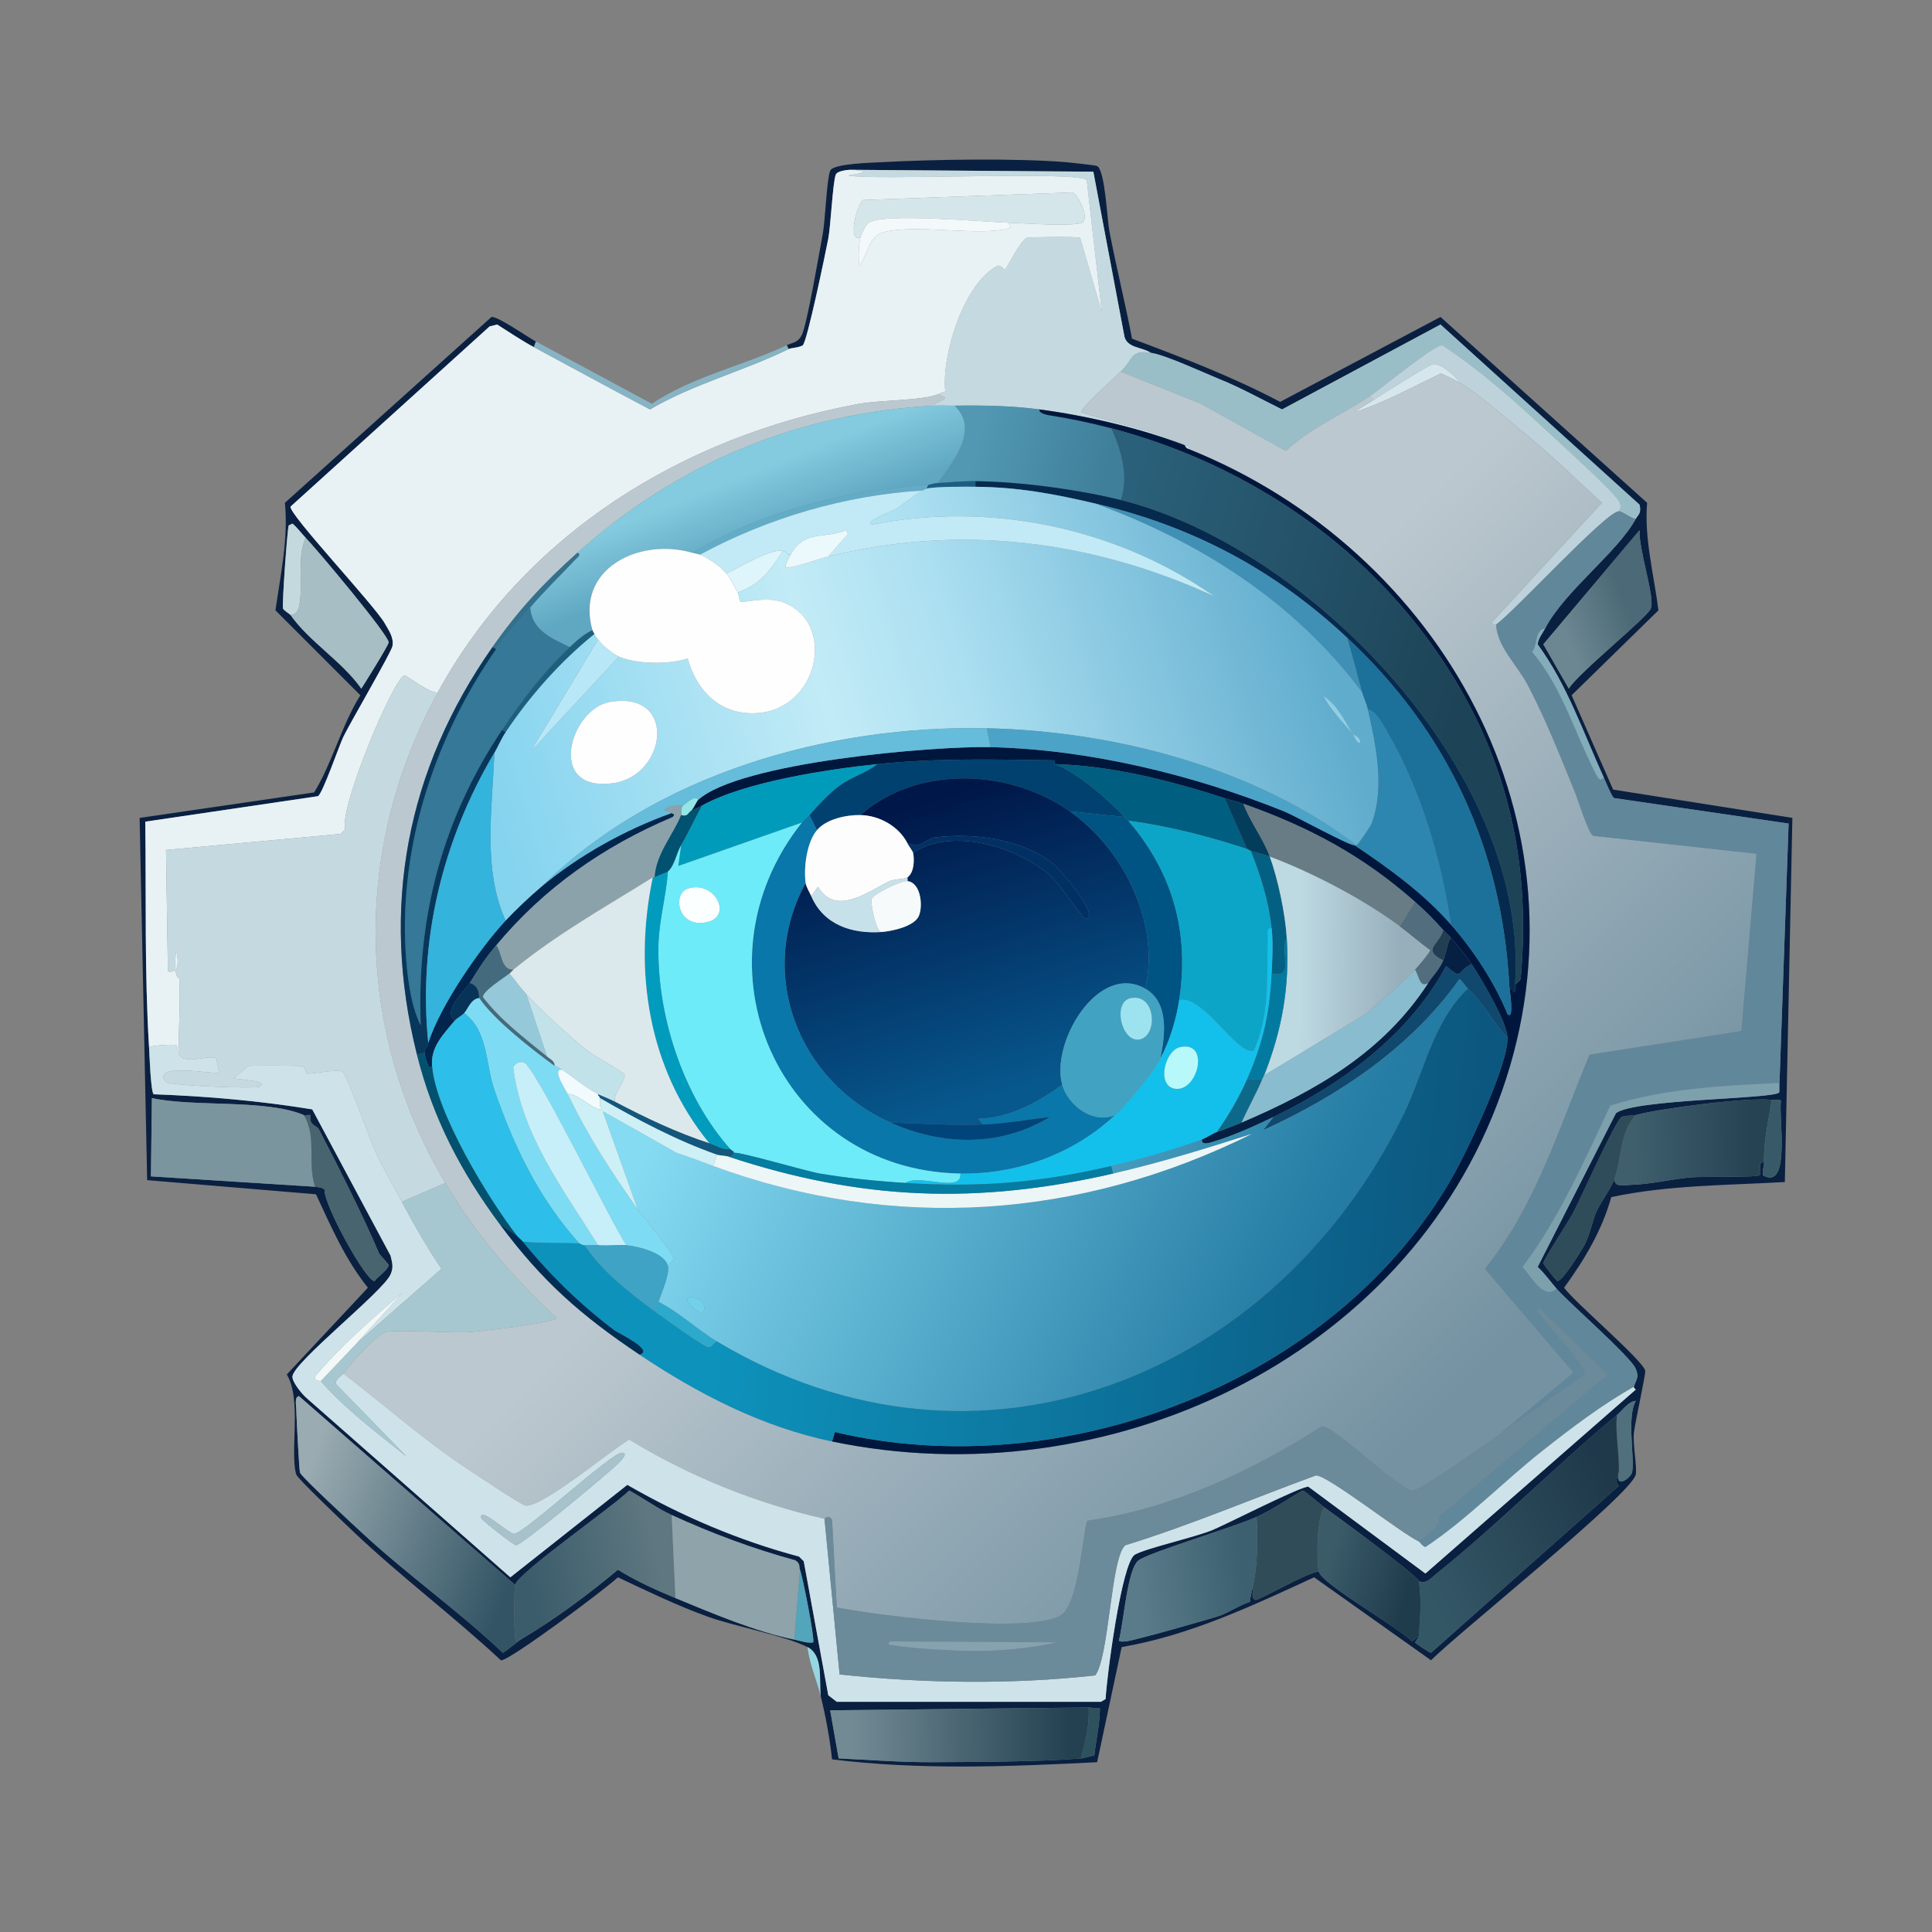 <svg xmlns="http://www.w3.org/2000/svg" width="1024" height="1024"><rect width="100%" height="100%" fill="#808080" stroke="none"/><defs><linearGradient id="a" x1="448.908" x2="784.179" y1="419.61" y2="758.907" gradientUnits="userSpaceOnUse"><stop offset="21.803%" style="stop-color:#bcc8cf"/><stop offset="95.388%" style="stop-color:#7492a2"/></linearGradient></defs><defs><linearGradient id="b" x1="386.679" x2="400.435" y1="254.478" y2="288.826" gradientUnits="userSpaceOnUse"><stop offset="0%" style="stop-color:#84cbdf"/><stop offset="100%" style="stop-color:#60a7c2"/></linearGradient></defs><defs><linearGradient id="c" x1="518.397" x2="586.216" y1="233.188" y2="250.525" gradientUnits="userSpaceOnUse"><stop offset="0%" style="stop-color:#5298b3"/><stop offset="100%" style="stop-color:#3f7f9a"/></linearGradient></defs><defs><linearGradient id="d" x1="575.89" x2="766.841" y1="338.881" y2="394.904" gradientUnits="userSpaceOnUse"><stop offset="0%" style="stop-color:#2a6079"/><stop offset="100%" style="stop-color:#1d4357"/></linearGradient></defs><defs><linearGradient id="e" x1="693.276" x2="263.808" y1="314.775" y2="442.295" gradientUnits="userSpaceOnUse"><stop offset="0%" style="stop-color:#60accd"/><stop offset="41.964%" style="stop-color:#abdff1"/><stop offset="58.259%" style="stop-color:#c2ebf6"/><stop offset="100%" style="stop-color:#84d3ef"/></linearGradient></defs><defs><linearGradient id="f" x1="860.724" x2="827.437" y1="317.347" y2="331.058" gradientUnits="userSpaceOnUse"><stop offset="0%" style="stop-color:#4b6976"/><stop offset="100%" style="stop-color:#6c8792"/></linearGradient></defs><defs><linearGradient id="g" x1="487.938" x2="536.544" y1="425.9" y2="578.338" gradientUnits="userSpaceOnUse"><stop offset="0%" style="stop-color:#001749"/><stop offset="100%" style="stop-color:#07588d"/></linearGradient></defs><defs><linearGradient id="h" x1="688.774" x2="741.772" y1="512.787" y2="513.226" gradientUnits="userSpaceOnUse"><stop offset="0%" style="stop-color:#bdd9e2"/><stop offset="100%" style="stop-color:#97afbb"/></linearGradient></defs><defs><linearGradient id="i" x1="373.642" x2="679.119" y1="547.308" y2="696.586" gradientUnits="userSpaceOnUse"><stop offset="0%" style="stop-color:#85dbf2"/><stop offset="100%" style="stop-color:#247ba3"/></linearGradient></defs><defs><linearGradient id="j" x1="387.752" x2="774.859" y1="630.573" y2="668.904" gradientUnits="userSpaceOnUse"><stop offset="0%" style="stop-color:#0d92bb"/><stop offset="100%" style="stop-color:#0c577f"/></linearGradient></defs><defs><linearGradient id="k" x1="926.852" x2="866.861" y1="605.49" y2="606.551" gradientUnits="userSpaceOnUse"><stop offset="0%" style="stop-color:#264353"/><stop offset="100%" style="stop-color:#3f5f6d"/></linearGradient></defs><defs><linearGradient id="l" x1="160.45" x2="273.991" y1="786.268" y2="830.905" gradientUnits="userSpaceOnUse"><stop offset="0%" style="stop-color:#9aabb1"/><stop offset="100%" style="stop-color:#325464"/></linearGradient></defs><defs><linearGradient id="m" x1="854.578" x2="753.211" y1="788.83" y2="838.767" gradientUnits="userSpaceOnUse"><stop offset="0%" style="stop-color:#1f394a"/><stop offset="100%" style="stop-color:#345766"/></linearGradient></defs><defs><linearGradient id="n" x1="347.682" x2="280.237" y1="823.659" y2="838.222" gradientUnits="userSpaceOnUse"><stop offset="0%" style="stop-color:#5e7780"/><stop offset="100%" style="stop-color:#3b5c6b"/></linearGradient></defs><defs><linearGradient id="o" x1="704.011" x2="747.098" y1="828.225" y2="841.206" gradientUnits="userSpaceOnUse"><stop offset="0%" style="stop-color:#3b5b69"/><stop offset="100%" style="stop-color:#1f3c4c"/></linearGradient></defs><defs><linearGradient id="p" x1="658.455" x2="603.821" y1="834.259" y2="840.593" gradientUnits="userSpaceOnUse"><stop offset="0%" style="stop-color:#3c6070"/><stop offset="100%" style="stop-color:#5a7b89"/></linearGradient></defs><defs><linearGradient id="q" x1="566.902" x2="451.903" y1="919.755" y2="920.242" gradientUnits="userSpaceOnUse"><stop offset="0%" style="stop-color:#234151"/><stop offset="100%" style="stop-color:#728a94"/></linearGradient></defs><path fill="#0a2041" d="M435 899c-.937-8.724 1.499-21.629-7-26-11.549-5.939-38.29-10.931-52.5-16-16.355-5.834-32.3-13.618-48-21-6.359 6.102-58 44.684-62 44-25.191-23.462-53.026-44.338-78-68-3.953-3.745-29.864-28.317-30.5-30.5-3.497-12.007 3.083-39.611-5-53l43-46c-12.014-14.913-19.71-32.711-27.5-49.5L78 625.5l-4-192 92.5-13.5c9.681-15.7 14.397-35.313 24.5-51.5l-45-45c2.655-18.724 6.906-38.144 5-57L260.5 168c3.205-.513 19.381 10.791 23.5 13l-1 3c-6.657-3.563-13.101-7.965-19.5-12l-4 1L154 268.5c-1.194 3.82 44.646 52.43 50 62 2.17 3.879 4.818 7.336 4 12-.554 3.157-22.424 40.622-26 48-2.239 4.62-11.005 30.217-13.5 31.5L77 435.5c.531 39.753-.448 79.834 2 119.5.231 3.748.903 24.291 2.5 25 28.165 1.009 56.23 3.465 84 8l41.5 77.5c.854 3.801 1.737 6.105 0 10-4.125 9.247-51.127 46.167-52 54-.321 2.883 5.167 9.554 7.5 11.5l108 95 62-49c28.54 16.448 59.068 29.487 91 38l2.5 2.5 13 71 4.5 3.5h140l2.5-1.5c.494-10.969 8.414-72.301 15.5-76.5 5.531-3.278 31.973-9.267 41-13 7.754-3.207 47.559-23.621 51-23l62 46L867 736.5c-.357-.445-1.212-.818-1-1.5 1.274-4.095 2.929-4.85 1-9.5-2.665-6.426-34.982-34.528-42-42.5-3.352-3.807-6.235-8.043-10-11.5l41.5-81.5c9.907-7.555 83.97-7.441 86.5-11l5-142.5-92.5-13.5c-1.187-.585-4.593-9.017-5.5-11-10.892-23.823-19.24-48.884-35-70.5.411-3.333 2.537-5.72 4-8.5 10.513-19.976 38.195-40.056 48-58 1.172-2.145 3.118-2.9 2-7.5L763.5 172l-84 45c-10.831-5.339-21.814-11.481-33-16-8.591-3.471-28.709-12.871-36.5-14-4.709-3.12-12.301-2.424-14-8.5L579.5 91 452 90c-2.109-.146-8.111.436-9 2.5-1.611 3.739-2.701 27.253-4 34-1.393 7.238-11.156 54.437-13.5 56.5-1.841 1.267-6.163 1.346-7.5 2l-1-2c3.517-1.655 6.006-1.346 8-5.5 2.88-5.999 9.183-43.516 11-53 1.395-7.28 2.181-29.482 4-34 1.538-3.82 21.849-4.24 26.5-4.5 26.998-1.507 72.559-2.249 99 0 2.091.178 15.294 1.61 16 2 4.237 2.337 5.288 28.147 6.5 34.5 3.629 19.025 8.385 37.956 12 57 26.655 10 53.311 20.193 78.5 33.5l85-45L873 266.5c-1.594 18.856 3.662 38.184 6 57l-46 45 22 50 95 15-4 193c-30.709 1.771-61.817 1.559-92 8-4.865 17.59-14.349 33.435-25 48 5.187 7.392 41.934 38.638 43 44 .359 1.808-5.456 27.644-6 33-.631 6.209 1.754 17.979 1 22-1.927 10.273-95.451 85.049-108.5 98.5l-62-44c-32.875 15.174-65.894 30.778-102 37l-13 61c-46.633 2.384-94.442 4.237-140.5-1.5-1.215-11.261-3.312-22.535-6-33.5M154 326c10.029 14.213 27.36 24.545 37.5 39 2.003-3.118 14.392-22.914 14.5-24.5.253-3.714-38.435-49.787-44-55.5-2.35-2.412-4.348-5.329-7-7.5l-2 1c-.706 2.089-3.589 41.875-3 44 .282 1.017 3.584 2.91 4 3.5m715-45-51 60.5 13.5 23.5c4.774-8.109 41.648-37.672 43.5-42.5 2.271-5.921-6.596-31.484-6-41.5l.5-3zM167 629c1.706.355 3.515.153 5 1.5-.546 7.881 22.126 48.918 26.5 48.5 1.631-2.297 7.163-5.82 7.5-8.5.049-.387-4.848-5.64-5-6-8.408-19.874-21.759-46.309-32-66-1.067-2.051-5.254-1.755-4.5-7.5-1.021-.204-2.781.305-3.5 0-20.145-8.557-58.357-4.088-80.5-9l-.5 41.5zm700-38c-1.865.526-5.308.012-7.5 1-3.189 1.816-21.828 43.365-25.5 50.5-1.956 3.802-16.053 25.432-16 27 .021.605 6.895 9.502 7.5 9.5 2.791-.011 12.786-16.325 14.5-19.5 2.568-4.759 4.354-13.365 6-17 2.807-6.2 8.01-12.471 10-18.5-1.433 5.728 4.984 4.09 8.5 4 10.375-.267 21.608-3.111 32-4 5.067-.434 34.515.019 36-1 1.682-1.154-1.468-7.233 2.5-7 .07 2.509-1.248 4.569-.5 7 15.047 8.315 7.913-32.608 9.5-39.5-.73-1.032-3.697-.31-5-.5-11.371-1.659-59.889 4.586-72 8M276 869c18.21-10.808 35.267-23.462 51.5-37 9.646 5.948 20.058 10.68 30.5 15 19.538 8.083 42.27 17.749 63 22 3.18.652 6.68 2.066 10 1.5.966-1.701-5.638-35.25-7-38.5-.681-1.624.476-3.085-2.5-5-22.438-6.122-44.374-14.325-65.5-24-7.746-3.547-14.995-8.935-22.5-13-7.711 7.912-58.755 43.445-60.5 50L158.5 740c-2.463.15-1.54 4.872-1.5 6.5.102 4.168 1.524 32.365 2 34 .653 2.241 29.256 28.579 33.5 32.5 23.864 22.045 50.55 40.762 74 63 .754.009 8.267-6.268 9.5-7m581-119c-32.324 26.824-63.208 58.118-95.5 84-2.973 2.383-5.831 5.921-9.5 4-1.57-3.634-43.462-34.38-50-39-1.737-1.227-10.641-8.979-11.5-9-8.033 4.553-16.101 10.21-24.5 14-12.294 5.548-56.508 18.649-62.5 23-6.125 4.448-7.928 33.838-10.5 42.5.701.908 2.457.458 3.5.5 2.699.11 48.063-12.738 51-14 5.053-2.172 9.742-5.247 15-7 .326-2.796.851-5.265 1.5-8 .514 1.8-1.408 6.367 1.5 7 1.793.39 28.239-15.153 33.5-15 1.546 6.623 42.178 29.488 49.5 37l3.5-3c-.077 1.05-2.052 3.305-2 3.5.13.489 7.775 5.587 8.5 5.5l99.5-88.5c-2.697-2.008-.056-6.27 0-7.5-2.327 9.805 6.26 3.391 7 .5 1.709-6.672-3.025-29.053 2-38-3.818.168-7.315 5.272-10 7.5M573 932c2.04-.17 4.691-1.302 7-1.5 1.054-9.321 2.778-15.522 3-25l-6-.5-137 1.5 4.5 25.5c16.666.769 33.318 2.1 50 2 20.664-.124 56.57-.17 78.5-2"/><path fill="#c4dae0" d="M610 187c-11.09-1.607-9.116 3.432-16 10-2.518 2.403-21.746 19.634-21 21.5 18.436 6.093 37.478 8.9 55 17.5-23.33-8.99-52.215-15.697-77-19-14.937-1.99-30.003-2.213-45-2-3.591.051-7.368-.198-11 0 .552-2.686 11.15-3.312 2-6 1.227-.503 2.349-1.256 4-1.5-2.058-19.31 9.861-57.355 27.5-66.5 1.9-.985 3.78 2.04 4 2 1.023-.187 8.203-15.901 12-17 1.421-.412 26.768-.665 28 0l11.5 39.5-8-70c-3.743-5.11-113.339.367-126.5-2.5 5.603-.954 13.618-2.232 2.5-3l127.5 1 16.5 87.5c1.699 6.076 9.291 5.38 14 8.5"/><path fill="#e8f2f5" d="M452 90c11.118.768 3.103 2.046-2.5 3 13.161 2.867 122.757-2.61 126.5 2.5l8 70-11.5-39.5c-1.232-.665-26.579-.412-28 0-3.797 1.099-10.977 16.813-12 17-.22.04-2.1-2.985-4-2-17.639 9.145-29.558 47.19-27.5 66.5-1.651.244-2.773.997-4 1.5-8.135 3.337-30.951 3.074-41.5 5-93.097 17-177.448 68.858-223.5 153-3.828.786-16.516-9.009-17.5-9-5.297.048-34.96 70.322-31.5 81.5l-2.5 2.5-92.5 8.5 1 64c.63 1.218 3.351.209 4-.5.444 4.614 1.984 4.254 2 4.5.898 13.38-.664 27.098 0 40.5-1.202-2.179-.831-4.536-1.5-5-.917-.636-12.293.053-14.5 1-2.448-39.666-1.469-79.747-2-119.5l91.5-13.5c2.495-1.283 11.261-26.88 13.5-31.5 3.576-7.378 25.446-44.843 26-48 .818-4.664-1.83-8.121-4-12-5.354-9.57-51.194-58.18-50-62L259.5 173l4-1c6.399 4.035 12.843 8.437 19.5 12 20.499 10.973 40.901 22.188 61.5 33 23.162-13.538 49.456-20.244 73.5-32 1.337-.654 5.659-.733 7.5-2 2.344-2.063 12.107-49.262 13.5-56.5 1.299-6.747 2.389-30.261 4-34 .889-2.064 6.891-2.646 9-2.5m4 36c-.947 3.419-1.146 11.294-.5 15 4.388-5.646 4.811-16.048 13-18 16.86-4.018 43.258 1.193 61-1 3.207-.396 8.537-.659 4.5-4 6.958.215 34.788 2.227 39.5 0 4.109-1.942-1.827-14.571-5-16l-111 4c-2.915 1.554-8.751 21.841-1.5 20"/><path fill="#d5e6eb" d="M534 118c-12.978-.401-65.473-5.271-73.5 0-1.68 1.103-3.998 6.188-4.5 8-7.251 1.841-1.415-18.446 1.5-20l111-4c3.173 1.429 9.109 14.058 5 16-4.712 2.227-32.542.215-39.5 0"/><path fill="#f3f9fb" d="M534 118c4.037 3.341-1.293 3.604-4.5 4-17.742 2.193-44.14-3.018-61 1-8.189 1.952-8.612 12.354-13 18-.646-3.706-.447-11.581.5-15 .502-1.812 2.82-6.897 4.5-8 8.027-5.271 60.522-.401 73.5 0"/><path fill="#9abec8" d="M867 275c-2.724-.215-7.023-4.077-9-4 1.484-1.986 1.057-3.528 0-5.5-2.677-4.996-32.06-31.532-38.5-37.5-17.346-16.075-35.196-32.057-55-45-4.238-.47-32.388 22.924-38.5 27-14.572 9.717-31.251 16.712-44.5 29l-45-25-42.5-17c6.884-6.568 4.91-11.607 16-10 7.791 1.129 27.909 10.529 36.5 14 11.186 4.519 22.169 10.661 33 16l84-45L869 267.5c1.118 4.6-.828 5.355-2 7.5"/><path fill="#87b4c5" d="m417 183 1 2c-24.044 11.756-50.338 18.462-73.5 32-20.599-10.812-41.001-22.027-61.5-33l1-3c20.492 10.986 41.045 21.923 61.5 33 21.395-14.379 48.841-20.335 71.5-31"/><path fill="#bdd2da" d="M858 271c-6.891.267-55.312 53.115-65 60-.005-.125-2.504.586-2-1.5l58-63c-13.266-12.272-26.519-25.061-40.5-36.5-8.638-7.068-25.805-21.905-34.5-27-2.628-3.757-10.07-10.455-14.5-10-1.83.188-27.71 16.525-31.5 19l-2-2c6.112-4.076 34.262-27.47 38.5-27 19.804 12.943 37.654 28.925 55 45 6.44 5.968 35.823 32.504 38.5 37.5 1.057 1.972 1.484 3.514 0 5.5"/><path fill="#d5e7ec" d="M774 203c-1.547-.906-9.489-5.014-10.5-5-14.801 7.205-30.528 15.63-45.5 20.5 3.019-2.504 6.668-4.324 10-6.5 3.79-2.475 29.67-18.812 31.5-19 4.43-.455 11.872 6.243 14.5 10"/><path fill="url(#a)" d="m594 197 42.5 17 45 25c13.249-12.288 29.928-19.283 44.5-29l2 2c-3.332 2.176-6.981 3.996-10 6.5 14.972-4.87 30.699-13.295 45.5-20.5 1.011-.014 8.953 4.094 10.5 5 8.695 5.095 25.862 19.932 34.5 27 13.981 11.439 27.234 24.228 40.5 36.5l-58 63c-.504 2.086 1.995 1.375 2 1.5.496 11.814 11.208 21.39 17 32.5 9.65 18.512 17.828 39.38 25 57 1.539 3.781 7.01 21.594 9.5 22.5l86.5 9.5-8 94-80.5 12.5c-16.169 38.874-28.64 80.414-55.5 113.5l47 55-39 32.5c-6.642 4.543-42.408 30.532-46.5 30-7.912-1.028-41.712-34.92-48-34-37.127 23.886-79.884 43.84-124 50-2.246 1.358-4.196 43.688-14 50-16.273 10.478-97.357.328-119-4l-2.5-46.5c-1.996-3.147-3.803-.455-4-.5-36.39-8.314-71.632-22.531-103.5-42-9.546 5.384-45.855 36.029-55 35-2.123-.239-31.664-20.014-36-23-20.965-14.439-40.271-31.587-60.5-47 3.027-4.629 17.91-20.849 22.5-22 5.9-1.48 35.226.723 45 0 4.697-.347 45.138-4.907 45.5-7.5-22.535-20.503-43.419-45.266-59-71.5-47.96-80.748-49.051-177.688-4-260 46.052-84.142 130.403-136 223.5-153 10.549-1.926 33.365-1.663 41.5-5 9.15 2.688-1.448 3.314-2 6-71.844 3.916-135.641 30.284-189 78-17.812 15.928-31.21 30.325-45 50-45.603 65.066-59.481 138.253-40 216 8.489 33.88 23.409 62.236 44 90 22.245 29.994 43.031 48.297 74 69 31.218 20.869 64.865 38.232 102 46 144.502 30.227 304.707-42.802 355-185.5 49.864-141.479-32.017-286.892-166-340.5.491-2.727-1.156-1.586-2-2-17.522-8.6-36.564-11.407-55-17.5-.746-1.866 18.482-19.097 21-21.5" style="fill:url(#a)"/>/&gt;<path fill="url(#b)" d="M506 215c13.216 12.608-.685 29.556-9 41-2.294.116-3.966.927-5 1-43.592 3.072-87.231 13.483-125 36-28.228-8.237-62.183 8.446-53 41-4.559 2.138-8.391 5.609-12 9-9.638-4.755-20.005-8.693-21-21 7.713-9.073 15.933-16.859 24-25.5.792-.848 3.478-2.629 1-3.5 53.359-47.716 117.156-74.084 189-78 3.632-.198 7.409.051 11 0" style="fill:url(#b)"/>/&gt;<path fill="url(#c)" d="M551 217c-.798 1.853 3.671 2.866 4.5 3 11.587 1.868 22.183 4.011 33.5 7 5.302 11.899 9.268 25.139 5 38-22.824-5.655-52.789-9.645-77-10-6.635-.097-13.361.665-20 1 8.315-11.444 22.216-28.392 9-41 14.997-.213 30.063.01 45 2" style="fill:url(#c)"/>/&gt;<path fill="#00173d" d="M628 236c.132.051.241 1.296 2 2 133.983 53.608 215.864 199.021 166 340.5C745.707 721.198 585.502 794.227 441 764l1.5-5c120.937 28.678 265.637-26.405 327.5-135.5 7.902-13.935 29.339-59.019 29-73.5-.19-8.149-13.999-31.447-19-39-3.838-5.796-6.741-8.879-11-14-1.307-1.571-2.758-2.613-4-4-5.244-5.857-9.1-9.774-15-15-27.597-24.442-56.208-39.683-91-52-3.344-1.184-6.664-1.93-10-3-29.04-9.316-59.457-17.139-90-18-.102-.035.362-1.777-.5-2-31.203-.485-62.368-1.219-93.5 2-26.486 2.739-70.428 9.43-93 22-1.688.94-4.354 2.029-6 3 1.595-1.242 3.115-5.192 4-6 21.842-19.933 124.606-28.691 155-28 52.078 1.185 107.361 14.626 155.5 34 6.143 2.472 34.207 18.098 37.5 18 18.277 12.328 36.384 25.323 51 42 11.862 13.534 23.248 30.81 30 47.5 3.825 3.801 1.056-13.417 1-14.5l2.5 3c.891-.292.422-2.9.5-4 .973-1.266 2.873-2.089 3-3.5 5.697-63.508-7.657-122.344-48-178-41.091-56.69-101.714-95.728-169-113.5-11.317-2.989-21.913-5.132-33.5-7-.829-.134-5.298-1.147-4.5-3 24.785 3.303 53.67 10.01 77 19"/><path fill="url(#d)" d="M803 522c8.057-113.659-110.715-232.648-209-257 4.268-12.861.302-26.101-5-38 67.286 17.772 127.909 56.81 169 113.5 40.343 55.656 53.697 114.492 48 178-.127 1.411-2.027 2.234-3 3.5" style="fill:url(#d)"/>/&gt;<path fill="#b6dde5" d="M630 238c-1.759-.704-1.868-1.949-2-2 .844.414 2.491-.727 2 2"/><path fill="#1b5e82" d="M517 255v3c-5.792-.052-21.071-.163-26 1l1-2c1.034-.073 2.706-.884 5-1 6.639-.335 13.365-1.097 20-1"/><path fill="#052a4e" d="M594 265c98.285 24.352 217.057 143.341 209 257-.078 1.1.391 3.708-.5 4l-2.5-3c-3.796-73.123-32.826-135.395-86-185-38.577-35.987-81.576-58.91-133-71-22.029-5.179-41.072-8.795-64-9v-3c24.211.355 54.176 4.345 77 10"/><path fill="#62acc7" d="m492 257-1 2c-.109.026-1.809.927-2 1-41.036 2.438-82.02 14.563-118 34-.957-.391-2.913-.683-4-1 37.769-22.517 81.408-32.928 125-36"/><path fill="url(#e)" d="M517 258c22.928.205 41.971 3.821 64 9 55.567 20.432 105.297 52.159 141 100 .899 3.185 2.143 5.194 3 9 4.285 19.035 9.061 41.403 2 60.5-.474 1.281-7.109 11.199-8 11.5-53.814-41.14-128.541-60.569-196-62-83.901-1.78-175.644 24.147-236 84-5.657 4.72-13.995 12.6-19 18-12.439-27.652-6.944-59.547-6-89 2.083-3.516 3.399-7.098 6-11 12.792-19.188 29.055-37.49 47-52 .463 1.066 1.322 2.056 2 3l-35.5 59 46.5-50c9.639 4.112 26.708 4.246 36.5 1 4.749 17.261 17.212 29.868 36 29 33.744-1.559 43.205-48.686 14-59-8.1-2.86-21.016.536-22 0-.676-.368-.991-4.164-1.5-5 11.886-4.165 17.427-11.811 24-22 2.798.757 1.563 2.084 4 2-.444.787-3.62 6.549-2.5 7 7.84-.965 14.982-4.12 22.5-6 69.609-17.41 139.509-8.787 204.5 21-51.886-36.345-118.665-50.272-181-38-5.74-1.08 11.091-7.459 12-8 3.417-2.033 11.913-9.008 14.5-10 .191-.073 1.891-.974 2-1 4.929-1.163 20.208-1.052 26-1m200 131c1.106 1.777 1.515 3.687 3.5 5 1.798-2.466-3.197-4.649-3.5-5-4.387-7.051-8.21-15.491-15.5-20 3.654 7.072 10.268 13.937 15.5 20m-393.5-17c-21.478 3.468-34.466 48.597 2 43 27.721-4.255 33.721-48.767-2-43" style="fill:url(#e)"/>/&gt;<path fill="#c1eaf6" d="M489 260c-2.587.992-11.083 7.967-14.5 10-.909.541-17.74 6.92-12 8 62.335-12.272 129.114 1.655 181 38-64.991-29.787-134.891-38.41-204.5-21l10.5-12-1-2c-12.596 4.97-21.977-.348-29.5 13-2.437.084-1.202-1.243-4-2-6.068-1.641-23.853 9.138-30 12-3.379-3.954-9.126-8.007-14-10 35.98-19.437 76.964-31.562 118-34"/><path fill="#4090b6" d="M714 338c2.909 9.533 5.283 19.377 8 29-35.703-47.841-85.433-79.568-141-100 51.424 12.09 94.423 35.013 133 71"/><path fill="#61879b" d="M867 275c-9.805 17.944-37.487 38.024-48 58-5.853 1.112-3.802 9.059-7 12.5 15.968 18.591 22.797 43.502 34 65 .816 1.566 2.2 4.196 4 1.5.907 1.983 4.313 10.415 5.5 11l92.5 13.5-5 142.5c.211-.296.207-4.532-.5-5-30.04 1.496-60.106 2.872-89 12-13.847 29.323-26.894 59.407-46.5 85.5 4.815 5.466 11.371 17.74 18 11.5 7.018 7.972 39.335 36.074 42 42.5 1.929 4.65.274 5.405-1 9.5-17.104 9.731-33.103 21.835-48.5 34-20.897 16.51-40.27 36.619-62 51-1.408-.262-3.292-2.902-3.5-3 3.823-2.936 12.788-9.23 10.5-13l89.5-75.5-36.5-35.5c-1.674 2.141.319 2.828 1 4 3.087 5.312 24.732 26.69 23.5 31.5-15.085 10.376-29.93 21.192-45 31.5l39-32.5-47-55c26.86-33.086 39.331-74.626 55.5-113.5l80.5-12.5 8-94-86.5-9.5c-2.49-.906-7.961-18.719-9.5-22.5-7.172-17.62-15.35-38.488-25-57-5.792-11.11-16.504-20.686-17-32.5 9.688-6.885 58.109-59.733 65-60 1.977-.077 6.276 3.785 9 4"/><path fill="#c4d9dd" d="M162 285c-4.423 9.639-1.587 23.311-3 33.5-.515 3.715-.792 6.931-5 7.5-.416-.59-3.718-2.483-4-3.5-.589-2.125 2.294-41.911 3-44l2-1c2.652 2.171 4.65 5.088 7 7.5"/><path fill="#3b6477" d="m869 281 .5-3z"/><path fill="url(#f)" d="M869 281c-.596 10.016 8.271 35.579 6 41.5-1.852 4.828-38.726 34.391-43.5 42.5L818 341.5z" style="fill:url(#f)"/>/&gt;<path fill="#ebf8fc" d="M439 295c-7.518 1.88-14.66 5.035-22.5 6-1.12-.451 2.056-6.213 2.5-7 7.523-13.348 16.904-8.03 29.5-13l1 2z"/><path fill="#a6bec4" d="M154 326c4.208-.569 4.485-3.785 5-7.5 1.413-10.189-1.423-23.861 3-33.5 5.565 5.713 44.253 51.786 44 55.5-.108 1.586-12.497 21.382-14.5 24.5-10.14-14.455-27.471-24.787-37.5-39"/><path fill="#fefefe" d="M367 293c1.087.317 3.043.609 4 1 4.874 1.993 10.621 6.046 14 10 2.947 3.449 3.832 6.435 6 10 .509.836.824 4.632 1.5 5 .984.536 13.9-2.86 22 0 29.205 10.314 19.744 57.441-14 59-18.788.868-31.251-11.739-36-29-9.792 3.246-26.861 3.112-36.5-1-3.488-1.488-8.796-5.931-11-9-.678-.944-1.537-1.934-2-3-.324-.745-.78-1.221-1-2-9.183-32.554 24.772-49.237 53-41"/><path fill="#ddf5fb" d="M415 292c-6.573 10.189-12.114 17.835-24 22-2.168-3.565-3.053-6.551-6-10 6.147-2.862 23.932-13.641 30-12"/><path fill="#32718e" d="M281 322c-6.095 7.17-12.622 14.262-18 22l-2-1c13.79-19.675 27.188-34.072 45-50 2.478.871-.208 2.652-1 3.5-8.067 8.641-16.287 16.427-24 25.5"/><path fill="#357897" d="M302 343c-13.932 13.09-25.426 28.16-36 44-31.643 47.405-45.182 99.142-43 156.5-5.342-10.141-7.3-27.259-8-39-3.396-56.951 15.807-114.176 48-160.5 5.378-7.738 11.905-14.83 18-22 .995 12.307 11.362 16.245 21 21"/><path fill="#83adba" d="M819 333c-1.463 2.78-3.589 5.167-4 8.5 15.76 21.616 24.108 46.677 35 70.5-1.8 2.696-3.184.066-4-1.5-11.203-21.498-18.032-46.409-34-65 3.198-3.441 1.147-11.388 7-12.5"/><path fill="#1d5f7f" d="M315 336c-17.945 14.51-34.208 32.812-47 52l-2-1c10.574-15.84 22.068-30.91 36-44 3.609-3.391 7.441-6.862 12-9 .22.779.676 1.255 1 2"/><path fill="#1c719b" d="M800 523c.056 1.083 2.825 18.301-1 14.5-6.752-16.69-18.138-33.966-30-47.5-5.32-35.229-15.946-71.483-34-102.5-1.951-3.351-5.792-10.735-10-11.5-.857-3.806-2.101-5.815-3-9-2.717-9.623-5.091-19.467-8-29 53.174 49.605 82.204 111.877 86 185"/><path fill="#b8e8f7" d="m328 348-46.5 50 35.5-59c2.204 3.069 7.512 7.512 11 9"/><path fill="#08375c" d="M263 344c-32.193 46.324-51.396 103.549-48 160.5.7 11.741 2.658 28.859 8 39-2.182-57.358 11.357-109.095 43-156.5l2 1c-2.601 3.902-3.917 7.484-6 11-27.515 46.438-40.446 99.616-35 154-1.019 3.252-1.739 1.746-2 5l-4 1c-19.481-77.747-5.603-150.934 40-216z"/><path fill="#c5dae0" d="M232 367c-45.051 82.312-43.96 179.252 4 260l-23 10c-4.634-8.761-9.818-17.504-14-26.5-2.495-5.368-15.354-41.679-17.5-42.5-3.941-1.508-15.402 1.381-19 1-.28-.03-.534-3.788-3-4-2.296-.198-26.65-.369-28 0-.479.131-6.444 5.559-7.5 6.5.492.615 19.681 1.162 13.5 4.5-2.187 1.181-47.937-.567-49.5-2.5-8.791-10.875 26.926-3.676 28-5 .241-.297-1.187-7.28-1.5-7.5-3.362-2.362-16.392 3.631-19.5-2-.664-13.402.898-27.12 0-40.5-.016-.246-1.556.114-2-4.5 1.847-2.018 1.108-7.407.5-10-.693 3.013-.793 6.954-.5 10-.649.709-3.37 1.718-4 .5l-1-64 92.5-8.5 2.5-2.5c-3.46-11.178 26.203-81.452 31.5-81.5.984-.009 13.672 9.786 17.5 9"/><path fill="#8ecfe7" d="M717 389c-5.232-6.063-11.846-12.928-15.5-20 7.29 4.509 11.113 12.949 15.5 20"/><path fill="#fefeff" d="M323.5 372c35.721-5.767 29.721 38.745 2 43-36.466 5.597-23.478-39.532-2-43"/><path fill="#2c86b0" d="M769 490c-14.616-16.677-32.723-29.672-51-42 .324-.01.752.084 1 0 .891-.301 7.526-10.219 8-11.5 7.061-19.097 2.285-41.465-2-60.5 4.208.765 8.049 8.149 10 11.5 18.054 31.017 28.68 67.271 34 102.5"/><path fill="#65bcdb" d="m523 386 2 10c-30.394-.691-133.158 8.067-155 28-1.16-3.352-7.259 2.724-8 3-.455.169-7.489-.557-9.5 2-.602 1.725 1.769.324 3.5 2-24.433 8.701-49.001 22.315-69 39 60.356-59.853 152.099-85.78 236-84"/><path fill="#4ca3c8" d="M719 448c-.248.084-.676-.01-1 0-3.293.098-31.357-15.528-37.5-18-48.139-19.374-103.422-32.815-155.5-34l-2-10c67.459 1.431 142.186 20.86 196 62"/><path fill="#8ecfe7" d="M717 389c.303.351 5.298 2.534 3.5 5-1.985-1.313-2.394-3.223-3.5-5"/><path fill="#34b3dc" d="M268 488c-14.01 15.116-34.88 45.47-41 65-5.446-54.384 7.485-107.562 35-154-.944 29.453-6.439 61.348 6 89"/><path fill="#004170" d="M559 405c11.327 3.861 28.811 19.051 37 28l-29-3c-32.35-22.66-80.688-24.523-111 2-7.551-.136-18.075 2.166-23 8l-4-8c4.703-5.314 10.749-11.919 16.5-16 6.065-4.303 13.691-6.413 19.5-11 31.132-3.219 62.297-2.485 93.5-2 .862.223.398 1.965.5 2"/><path fill="#005e80" d="m649 423 12 27c-20.377-6.717-41.737-12.226-63-15-.531-.617-1.443-1.392-2-2-8.189-8.949-25.673-24.139-37-28 30.543.861 60.96 8.684 90 18"/><path fill="#009bbb" d="M429 432c-.955 1.079-3.149 2.928-4 4l-65.5 23 1.5-11c3.852-6.836 7.29-14.074 11-21 22.572-12.57 66.514-19.261 93-22-5.809 4.587-13.435 6.697-19.5 11-5.751 4.081-11.797 10.686-16.5 16"/><path fill="url(#g)" d="M567 430c28.316 19.834 48.14 59.267 40 94-24.959-14.19-50.299 28.637-44 51-13.233 9.392-27.682 17.553-44.5 18l2.5 3c-16.337.62-32.744-.549-49-1-48.919-21.807-71.299-78.995-45-127 .281 2.091 2.154 5.026 3 7 6.482 15.122 21.44 20.034 37 19 5.49-.365 17.536-2.909 20-8.5 2.259-5.126 1.189-17.566-6-18.5v-2c3.488-2.577 3.692-8.863 3-13 20.415-13.531 53.491-3.462 71.5 11 5.45 4.376 18.448 24.173 20 24 8.094-.899-13.948-26.554-17-29-16.847-13.502-43.027-16.89-64-14-.443.061-6.993 3.847-8 4-2.381.362-3.446-.799-5.5-1-4.647-9.122-15.037-14.821-25-15 30.312-26.523 78.65-24.66 111-2" style="fill:url(#g)"/>/&gt;<path fill="#93e5e6" d="M370 424c-.885.808-2.405 4.758-4 6-1.14.673-1.436 3.149-5 2 .451-1.174-.596-3.368 1-5 .741-.276 6.84-6.352 8-3"/><path fill="#043d5c" d="M659 426c3.576 9.591 10.514 18.437 14 28-3.268-1.227-6.767-1.904-10-3-.82-.278-1.18-.73-2-1l-12-27c3.336 1.07 6.656 1.816 10 3"/><path fill="#8ca2ab" d="M362 427c-1.596 1.632-.549 3.826-1 5-3.778 9.845-13.453 20.738-14 33-.241.149-.76-.15-1 0-25.671 16.075-50.246 29.617-74 49-6.59-.084-5.822-8.701-9-13 25.383-30.519 56.82-52.449 93.5-68 1.613-1.53.099-1.42-.5-2-1.731-1.676-4.102-.275-3.5-2 2.011-2.557 9.045-1.831 9.5-2"/><path fill="#677c85" d="m750 478-8 13c-19.382-14.419-46.366-28.503-69-37-3.486-9.563-10.424-18.409-14-28 34.792 12.317 63.403 27.558 91 52"/><path fill="#015171" d="M372 427c-3.71 6.926-7.148 14.164-11 21-2.525 4.481-3.415 10.811-7 14-.285.253-5.938 2.345-7 3 .547-12.262 10.222-23.155 14-33 3.564 1.149 3.86-1.327 5-2 1.646-.971 4.312-2.06 6-3"/><path fill="#005484" d="M596 433c.557.608 1.469 1.383 2 2 23.53 27.335 32.497 59.141 27 95-1.589 10.366-4.975 21.721-10 31 2.548-12.103 4.768-29.741-8-37 8.14-34.733-11.684-74.166-40-94z"/><path fill="#02254e" d="M263 501c-6.298 7.573-8.949 11.858-14 20-2.539 4.093-14.66 14.596-8 20-6.513 7.706-12.762 14.165-12 24-2.006 3.456-4.038-6.521-4-7 .261-3.254.981-1.748 2-5 6.12-19.53 26.99-49.884 41-65 5.005-5.4 13.343-13.28 19-18 19.999-16.685 44.567-30.299 69-39 .599.58 2.113.47.5 2-36.68 15.551-68.117 37.481-93.5 68"/><path fill="#0977a9" d="M433 440c-5.47 6.478-7.086 19.922-6 28-26.299 48.005-3.919 105.193 45 127 27.598 12.303 58.124 13.018 84.5-3-11.813 1.373-23.586 3.548-35.5 4l-2.5-3c16.818-.447 31.267-8.608 44.5-18 3.077 10.924 16.366 21.031 28 16-21.828 20.559-51.985 31.516-82 31-96.62-1.659-143.787-110.748-84-186 .851-1.072 3.045-2.921 4-4z"/><path fill="#fdfdfd" d="M456 432c9.963.179 20.353 5.878 25 15 .597 1.173 2.842 4.053 3 5 .692 4.137.488 10.423-3 13-1.348.996-7.406.983-9.5 2-11.521 5.596-28.395 18.864-38 3l-3.5 5c-.846-1.974-2.719-4.909-3-7-1.086-8.078.53-21.522 6-28 4.925-5.834 15.449-8.136 23-8"/><path fill="#0ca5c8" d="M661 450c.82.27 1.18.722 2 1 5.151 13.09 9.584 26.881 11 41-3.009-.435-1.938 2.672-2 4.5-.694 20.591 1.379 40.96-7.5 60.5-8.975 2.427-26.809-29.927-39.5-27 5.497-35.859-3.47-67.665-27-95 21.263 2.774 42.623 8.283 63 15"/><path fill="#6debf8" d="M425 436c-59.787 75.252-12.62 184.341 84 186 1.221 10.74-22.169-.077-29 5-15.159-.939-30.533-2.471-45.5-5-7.405-1.252-42.191-11.574-45.5-11-.146-1.072-.998-.876-2-2-24.979-28.024-38.97-71.075-38-108.5.335-12.94 4.078-25.697 5-38.5 3.585-3.189 4.475-9.519 7-14l-1.5 11zm-60.5 35c-7.879 2.565-5.686 20.169 9 18 15.747-2.326 5.64-22.765-9-18"/><path fill="#013164" d="M484 452c-.158-.947-2.403-3.827-3-5 2.054.201 3.119 1.362 5.5 1 1.007-.153 7.557-3.939 8-4 20.973-2.89 47.153.498 64 14 3.052 2.446 25.094 28.101 17 29-1.552.173-14.55-19.624-20-24-18.009-14.462-51.085-24.531-71.5-11"/><path fill="#046083" d="M673 454c4.362 11.968 8.198 30.308 9 43-3.973 7.419 4.73 21.852-8 19 .38-8.134.817-15.856 0-24-1.416-14.119-5.849-27.91-11-41 3.233 1.096 6.732 1.773 10 3"/><path fill="url(#h)" d="M742 491c5.412 4.026 10.491 8.582 16 12.5.289 1.09-6.702 9.015-8 10.5-7.431 8.501-17.345 15.211-25.5 23L670 570c9.457-23.978 13.648-46.91 12-73-.802-12.692-4.638-31.032-9-43 22.634 8.497 49.618 22.581 69 37" style="fill:url(#h)"/>/&gt;<path fill="#019bbe" d="M354 462c-.922 12.803-4.665 25.56-5 38.5-.97 37.425 13.021 80.476 38 108.5-4.151.67-7.359-1.808-11-3-32.481-39.508-40.38-91.692-30-141 .24-.15.759.149 1 0 1.062-.655 6.715-2.747 7-3"/><path fill="#dce9ec" d="M376 606c-17.564-5.751-33.635-13.432-50-22-1.331-3.966 5.926-11.752 5-14.5-.37-1.097-16.894-10.397-19.5-12.5-11.085-8.948-22.69-19.674-32.5-30-3.236-3.406-5.972-7.407-9-11 .577-.481 1.422-1.528 2-2 23.754-19.383 48.329-32.925 74-49-10.38 49.308-2.481 101.492 30 141"/><path fill="#c7e1ea" d="M481 465v2c-3.155-.41-18.054 6.705-19 9.5-.691 2.041 2.03 16.492 5 17.5-15.56 1.034-30.518-3.878-37-19l3.5-5c9.605 15.864 26.479 2.596 38-3 2.094-1.017 8.152-1.004 9.5-2"/><path fill="#f7fafa" d="M481 467c7.189.934 8.259 13.374 6 18.5-2.464 5.591-14.51 8.135-20 8.5-2.97-1.008-5.691-15.459-5-17.5.946-2.795 15.845-9.91 19-9.5"/><path fill="#fbffff" d="M364.5 471c14.64-4.765 24.747 15.674 9 18-14.686 2.169-16.879-15.435-9-18"/><path fill="#526d7d" d="M765 493c-2.075 7.766-11.715 10.276 0 16-2.295 5.304-5.29 7.825-8 12-4.606 2.992-4.869-3.835-7-7 1.298-1.485 8.289-9.41 8-10.5-5.509-3.918-10.588-8.474-16-12.5l8-13c5.9 5.226 9.756 9.143 15 15"/><path fill="#13c0eb" d="M674 492c.817 8.144.38 15.866 0 24-.988 21.181-4.511 36.601-13 56-4.313 9.855-9.815 19.215-16 28-2.53.975-5.322 3.038-8 4-15.654 5.626-31.776 10.222-48 14-38.314 8.922-69.511 11.446-109 9 6.831-5.077 30.221 5.74 29-5 30.015.516 60.172-10.441 82-31 7.092-6.68 19.426-21.554 24-30 5.025-9.279 8.411-20.634 10-31 12.691-2.927 30.525 29.427 39.5 27 8.879-19.54 6.806-39.909 7.5-60.5.062-1.828-1.009-4.935 2-4.5m-48.5 63c-8.065 1.754-12.597 20.194-3 22 12.284 2.312 19.195-25.522 3-22"/><path fill="#223e52" d="M769 497c-2.235 3.867-2.187 7.81-4 12-11.715-5.724-2.075-8.234 0-16 1.242 1.387 2.693 2.429 4 4"/><path fill="#027aa0" d="M670 570c-.442 1.121-.897 1.755-1 2h-8c8.489-19.399 12.012-34.819 13-56 12.73 2.852 4.027-11.581 8-19 1.648 26.09-2.543 49.022-12 73"/><path fill="#052043" d="M780 511c-8.368 3.854-4.261 9.07-13.5 1-19.46 36.289-55.012 62.439-91.5 80-9.289 4.471-21.717 10.126-31.5 13-1.434.421-6.883 2.565-6.5-1 2.678-.962 5.47-3.025 8-4 4.468-1.722 8.535-3.089 13-5 39.354-16.843 75.089-37.162 99-74 2.71-4.175 5.705-6.696 8-12 1.813-4.19 1.765-8.133 4-12 4.259 5.121 7.162 8.204 11 14"/><path fill="#446b7d" d="M272 514c-.578.472-1.423 1.519-2 2-2.466 2.055-14.378 9.441-14 12.5 9.613 12.453 21.969 21.661 34 31.5 1.633 1.335 4.114 2.347 4 5-11.609-8.391-32.19-24.404-40-36-.303-.449.638-6.327-5-8 5.051-8.142 7.702-12.427 14-20 3.178 4.299 2.41 12.916 9 13"/><path fill="#e8f2f5" d="M93 514c-.293-3.046-.193-6.987.5-10 .608 2.593 1.347 7.982-.5 10"/><path fill="#10486e" d="M780 511c5.001 7.553 18.81 30.851 19 39-8.029-8.218-12.328-18.072-21-26-.766-.7-3.744-5.003-4.5-5-25.855 36.304-63.873 61.794-104 80l5.5-7c36.488-17.561 72.04-43.711 91.5-80 9.239 8.07 5.132 2.854 13.5-1"/><path fill="#8abccf" d="M757 521c-23.911 36.838-59.646 57.157-99 74 3.478-7.754 7.661-15.099 11-23 .103-.245.558-.879 1-2l54.5-33c8.155-7.789 18.069-14.499 25.5-23 2.131 3.165 2.394 9.992 7 7"/><path fill="#95c9d9" d="m279 527 11 33c-12.031-9.839-24.387-19.047-34-31.5-.378-3.059 11.534-10.445 14-12.5 3.028 3.593 5.764 7.594 9 11"/><path fill="url(#i)" d="M778 524c-18.521 17.492-23.166 44.286-34 66.5C676.242 729.436 519.003 794.116 380 711c-10.51-6.285-19.948-15.383-31-21 1.544-4.698 6.043-14.619 5-19 .58-.635 2.977-3.271 3-3.5.304-3.096-15.835-21.993-19-26.5l-18.5-52 39 22c6.52 2.148 13.028 4.625 19.5 7 95.56 35.074 194.733 28.099 285.5-17-24.256 7.726-48.66 15.305-73.5 21l-1-4c16.224-3.778 32.346-8.374 48-14-.383 3.565 5.066 1.421 6.5 1 9.783-2.874 22.211-8.529 31.5-13l-5.5 7c40.127-18.206 78.145-43.696 104-80 .756-.003 3.734 4.3 4.5 5M364.5 688c-1.721 2.306 6.495 8.167 7 8 4.776-1.582-.373-10.566-7-8" style="fill:url(#i)"/>/&gt;<path fill="#063357" d="M249 521c5.638 1.673 4.697 7.551 5 8-4.351.344-5.963 5.803-8 8-1.258 1.356-3.824 2.609-5 4-6.66-5.404 5.461-15.907 8-20"/><path fill="#42a2c2" d="M607 524c12.768 7.259 10.548 24.897 8 37-4.574 8.446-16.908 23.32-24 30-11.634 5.031-24.923-5.076-28-16-6.299-22.363 19.041-65.19 44-51m-7.5 5c-10.059 1.83-5.211 23.078 4 22 10.355-1.212 9.409-24.44-4-22"/><path fill="url(#j)" d="M799 550c.339 14.481-21.098 59.565-29 73.5C708.137 732.595 563.437 787.678 442.5 759l-1.5 5c-37.135-7.768-70.782-25.131-102-46 8.031-2.36-11.25-11.294-13.5-13-18.215-13.812-34.112-29.244-48.5-47 9.941 1.032 20.063.452 30 1 .809.045 1.118.904 3 1 8.573 13.533 24.159 25.531 37 35 3.873 2.856 25.811 18.813 28.5 19 1.99.138 2.751-2.619 4.5-3 139.003 83.116 296.242 18.436 364-120.5 10.834-22.214 15.479-49.008 34-66.5 8.672 7.928 12.971 17.782 21 26" style="fill:url(#j)"/>/&gt;<path fill="#c2e2ea" d="M326 584c-2.722-1.425-8.529-3.735-9-4-7.953-4.48-12.047-8.268-19-13-3.153-2.146-3.769-1.833-4-2 .114-2.653-2.367-3.665-4-5l-11-33c9.81 10.326 21.415 21.052 32.5 30 2.606 2.103 19.13 11.403 19.5 12.5.926 2.748-6.331 10.534-5 14.5"/><path fill="#7ddcf4" d="M254 529c7.81 11.596 28.391 27.609 40 36 .231.167.847-.146 4 2-6.048-.949 2.227 11.387 3 13 10.855 22.655 22.66 40.576 37 61 3.165 4.507 19.304 23.404 19 26.5-.023.229-2.42 2.865-3 3.5-1.673-7.03-15.816-10.37-22-11-7.258-10.339-48.992-96.217-54.5-97-2.874-.409-3.786.486-5.5 2.5 4.07 35.453 26.554 65.128 45 94.5-2.296-.184-4.693.117-7 0-1.882-.096-2.191-.955-3-1-21.422-23.927-34.606-51.302-45-81.5-4.686-13.614-3.267-31.298-16-40.5 2.037-2.197 3.649-7.656 8-8"/><path fill="#9ce3ef" d="M599.5 529c13.409-2.44 14.355 20.788 4 22-9.211 1.078-14.059-20.17-4-22"/><path fill="#2dbfe9" d="M307 659c-9.937-.548-20.059.032-30-1-.727-.897-2.201-1.972-3-3-15.29-19.674-43.116-65.667-45-90-.762-9.835 5.487-16.294 12-24 1.176-1.391 3.742-2.644 5-4 12.733 9.202 11.314 26.886 16 40.5 10.394 30.198 23.578 57.573 45 81.5"/><path fill="#cee3e9" d="M95 559c3.108 5.631 16.138-.362 19.5 2 .313.22 1.741 7.203 1.5 7.5-1.074 1.324-36.791-5.875-28 5 1.563 1.933 47.313 3.681 49.5 2.5 6.181-3.338-13.008-3.885-13.5-4.5 1.056-.941 7.021-6.369 7.5-6.5 1.35-.369 25.704-.198 28 0 2.466.212 2.72 3.97 3 4 3.598.381 15.059-2.508 19-1 2.146.821 15.005 37.132 17.5 42.5 4.182 8.996 9.366 17.739 14 26.5 6.53 12.344 13.187 23.928 21 35.5L189 712l24.5-27c-16.314 13.99-32.606 28.041-46.5 44.5-.822 2.493 2.871 2.353 3 2.5 12.842 14.677 30.264 27.886 45.5 40L178 733.5c-.391-2.599 3.289-4.414 4-5.5 20.229 15.413 39.535 32.561 60.5 47 4.336 2.986 33.877 22.761 36 23 9.145 1.029 45.454-29.616 55-35 31.868 19.469 67.11 33.686 103.5 42l8 82.5c44.543 4.729 90.861 5.439 135.5.5 7.482-9.768 8.195-62.919 16-69 34.324-10.587 67.225-24.64 101-37 6.18-.156 44.993 30.518 54.5 35 .208.098 2.092 2.738 3.5 3 21.73-14.381 41.103-34.49 62-51 15.397-12.165 31.396-24.269 48.5-34-.212.682.643 1.055 1 1.5L755.5 834l-62-46c-3.441-.621-43.246 19.793-51 23-9.027 3.733-35.469 9.722-41 13-7.086 4.199-15.006 65.531-15.5 76.5l-2.5 1.5h-140l-4.5-3.5-13-71-2.5-2.5c-31.932-8.513-62.46-21.552-91-38l-62 49-108-95c-2.333-1.946-7.821-8.617-7.5-11.5.873-7.833 47.875-44.753 52-54 1.737-3.895.854-6.199 0-10L165.5 588c-27.77-4.535-55.835-6.991-84-8-1.597-.709-2.269-21.252-2.5-25 2.207-.947 13.583-1.636 14.5-1 .669.464.298 2.821 1.5 5m234.5 211c-5.664.101-51.341 42.537-57 43-2.586.211-18.338-14.801-17.5-8.5.155 1.165 17.325 14.505 18.5 14.5 2.991-.011 41.984-32.524 47-37 2.094-1.868 15.109-12.109 9-12"/><path fill="#b7f9fb" d="M625.5 555c16.195-3.522 9.284 24.312-3 22-9.597-1.806-5.065-20.246 3-22"/><path fill="#01516f" d="M225 558c-.038.479 1.994 10.456 4 7 1.884 24.333 29.71 70.326 45 90l-9-6c-20.591-27.764-35.511-56.12-44-90z"/><path fill="#c6eff9" d="M332 660c-3.676-.375-9.499.442-15 0-18.446-29.372-40.93-59.047-45-94.5 1.714-2.014 2.626-2.909 5.5-2.5 5.508.783 47.242 86.661 54.5 97"/><path fill="#f1fbfd" d="M298 567c6.953 4.732 11.047 8.52 19 13-.054.886.89 1.001 1 2 .205 1.859-.747 4.14 1 5.5-1.639 3.276-14.025-9.055-18-7.5-.773-1.613-9.048-13.949-3-13"/><path fill="#0d698a" d="M669 572c-3.339 7.901-7.522 15.246-11 23-4.465 1.911-8.532 3.278-13 5 6.185-8.785 11.687-18.145 16-28z"/><path fill="#7da0ad" d="M943 579c-2.53 3.559-76.593 3.445-86.5 11L815 671.5c3.765 3.457 6.648 7.693 10 11.5-6.629 6.24-13.185-6.034-18-11.5 19.606-26.093 32.653-56.177 46.5-85.5 28.894-9.128 58.96-10.504 89-12 .707.468.711 4.704.5 5"/><path fill="#13577d" d="M326 584c16.365 8.568 32.436 16.249 50 22 3.641 1.192 6.849 3.67 11 3 1.002 1.124 1.854.928 2 2-.178.031-.931 2.773-3 2-1.364-.451-4.679-.536-6-1-21.652-7.6-42.212-18.57-62-30-.11-.999-1.054-1.114-1-2 .471.265 6.278 2.575 9 4"/><path fill="#cdeff6" d="M318 582c19.788 11.43 40.348 22.4 62 30l-2 6c-6.472-2.375-12.98-4.852-19.5-7l-39-22 18.5 52c-14.34-20.424-26.145-38.345-37-61 3.975-1.555 16.361 10.776 18 7.5-1.747-1.36-.795-3.641-1-5.5"/><path fill="#7b959e" d="M161 591c7.126 11.534 1.723 25.497 6 38l-87-5.5.5-41.5c22.143 4.912 60.355.443 80.5 9"/><path fill="url(#k)" d="M939 583c-1.586 11.009-4.316 21.72-4 33-3.968-.233-.818 5.846-2.5 7-1.485 1.019-30.933.566-36 1-10.392.889-21.625 3.733-32 4-3.516.09-9.933 1.728-8.5-4 3.64-11.029 2.518-23.829 11-33 12.111-3.414 60.629-9.659 72-8" style="fill:url(#k)"/>/&gt;<path fill="#385a68" d="M935 616c-.316-11.28 2.414-21.991 4-33 1.303.19 4.27-.532 5 .5-1.587 6.892 5.547 47.815-9.5 39.5-.748-2.431.57-4.491.5-7"/><path fill="#47646f" d="M167 629c-4.277-12.503 1.126-26.466-6-38 .719.305 2.479-.204 3.5 0-.754 5.745 3.433 5.449 4.5 7.5 10.241 19.691 23.592 46.126 32 66 .152.36 5.049 5.613 5 6-.337 2.68-5.869 6.203-7.5 8.5-4.374.418-27.046-40.619-26.5-48.5-1.485-1.347-3.294-1.145-5-1.5"/><path fill="#2e4c59" d="M867 591c-8.482 9.171-7.36 21.971-11 33-1.99 6.029-7.193 12.3-10 18.5-1.646 3.635-3.432 12.241-6 17-1.714 3.175-11.709 19.489-14.5 19.5-.605.002-7.479-8.895-7.5-9.5-.053-1.568 14.044-23.198 16-27 3.672-7.135 22.311-48.684 25.5-50.5 2.192-.988 5.635-.474 7.5-1"/><path fill="#004479" d="M472 595c16.256.451 32.663 1.62 49 1 11.914-.452 23.687-2.627 35.5-4-26.376 16.018-56.902 15.303-84.5 3"/><path fill="#ecf6f7" d="m378 618 2-6c1.321.464 4.636.549 6 1 70.321 23.234 131.824 25.547 204 9 24.84-5.695 49.244-13.274 73.5-21-90.767 45.099-189.94 52.074-285.5 17"/><path fill="#057ca1" d="M480 627c39.489 2.446 70.686-.078 109-9l1 4c-72.176 16.547-133.679 14.234-204-9 2.069.773 2.822-1.969 3-2 3.309-.574 38.095 9.748 45.5 11 14.967 2.529 30.341 4.061 45.5 5"/><path fill="#a7c7d0" d="M236 627c15.581 26.234 36.465 50.997 59 71.5-.362 2.593-40.803 7.153-45.5 7.5-9.774.723-39.1-1.48-45 0-4.59 1.151-19.473 17.371-22.5 22-.711 1.086-4.391 2.901-4 5.5l37.5 38.5c-15.236-12.114-32.658-25.323-45.5-40l19-20 45-39.5c-7.813-11.572-14.47-23.156-21-35.5z"/><path fill="#002d54" d="M274 655c.799 1.028 2.273 2.103 3 3 14.388 17.756 30.285 33.188 48.5 47 2.25 1.706 21.531 10.64 13.5 13-30.969-20.703-51.755-39.006-74-69z"/><path fill="#3fa3c6" d="M317 660c5.501.442 11.324-.375 15 0 6.184.63 20.327 3.97 22 11 1.043 4.381-3.456 14.302-5 19-.542 1.649-1.307 3.397-2 5-12.841-9.469-28.427-21.467-37-35 2.307.117 4.704-.184 7 0"/><path fill="#f2f8f8" d="m189 712-19 20c-.129-.147-3.822-.007-3-2.5 13.894-16.459 30.186-30.51 46.5-44.5z"/><path fill="#72d1e9" d="M364.5 688c6.627-2.566 11.776 6.418 7 8-.505.167-8.721-5.694-7-8"/><path fill="#2da9cc" d="M380 711c-1.749.381-2.51 3.138-4.5 3-2.689-.187-24.627-16.144-28.5-19 .693-1.603 1.458-3.351 2-5 11.052 5.617 20.49 14.715 31 21"/><path fill="#6b8a9a" d="M752 817c-9.507-4.482-48.32-35.156-54.5-35-33.775 12.36-66.676 26.413-101 37-7.805 6.081-8.518 59.232-16 69-44.639 4.939-90.957 4.229-135.5-.5l-8-82.5c.197.045 2.004-2.647 4 .5l2.5 46.5c21.643 4.328 102.727 14.478 119 4 9.804-6.312 11.754-48.642 14-50 44.116-6.16 86.873-26.114 124-50 6.288-.92 40.088 32.972 48 34 4.092.532 39.858-25.457 46.5-30 15.07-10.308 29.915-21.124 45-31.5 1.232-4.81-20.413-26.188-23.5-31.5-.681-1.172-2.674-1.859-1-4l36.5 35.5-89.5 75.5c2.288 3.77-6.677 10.064-10.5 13m-280.5 53c-1.502 2.537.567 1.739 2 2 9.286 1.688 31.187 2.891 41 3 15.36.171 30.467-1.253 45.5-4.5z"/><path fill="url(#l)" d="M273 840c-.585 2.199-.465 24.555 0 27.5.614 3.886-.146 1.655 3 1.5-1.233.732-8.746 7.009-9.5 7-23.45-22.238-50.136-40.955-74-63-4.244-3.921-32.847-30.259-33.5-32.5-.476-1.635-1.898-29.832-2-34-.04-1.628-.963-6.35 1.5-6.5z" style="fill:url(#l)"/>/&gt;<path fill="#50707d" d="M858 780c.427-9.411-2.029-20.313-1-30 2.685-2.228 6.182-7.332 10-7.5-5.025 8.947-.291 31.328-2 38-.74 2.891-9.327 9.305-7-.5"/><path fill="url(#m)" d="M858 780c-.056 1.23-2.697 5.492 0 7.5L758.5 876c-.725.087-8.37-5.011-8.5-5.5-.052-.195 1.923-2.45 2-3.5.752-10.205 1.539-18.74 0-29 3.669 1.921 6.527-1.617 9.5-4 32.292-25.882 63.176-57.176 95.5-84-1.029 9.687 1.427 20.589 1 30" style="fill:url(#m)"/>/&gt;<path fill="#a8c2cc" d="M329.5 770c6.109-.109-6.906 10.132-9 12-5.016 4.476-44.009 36.989-47 37-1.175.005-18.345-13.335-18.5-14.5-.838-6.301 14.914 8.711 17.5 8.5 5.659-.463 51.336-42.899 57-43"/><path fill="url(#n)" d="m356 803 2 44c-10.442-4.32-20.854-9.052-30.5-15-16.233 13.538-33.29 26.192-51.5 37-3.146.155-2.386 2.386-3-1.5-.465-2.945-.585-25.301 0-27.5 1.745-6.555 52.789-42.088 60.5-50 7.505 4.065 14.754 9.453 22.5 13" style="fill:url(#n)"/>/&gt;<path fill="#304c59" d="M702 799c-4.074 4.319-4.348 28.223-3 34-5.261-.153-31.707 15.39-33.5 15-2.908-.633-.986-5.2-1.5-7 2.559-10.777 2.795-26.056 2-37 8.399-3.79 16.467-9.447 24.5-14 .859.021 9.763 7.773 11.5 9"/><path fill="url(#o)" d="M702 799c6.538 4.62 48.43 35.366 50 39 1.539 10.26.752 18.795 0 29l-3.5 3c-7.322-7.512-47.954-30.377-49.5-37-1.348-5.777-1.074-29.681 3-34" style="fill:url(#o)"/>/&gt;<path fill="#8fa3ab" d="m424 832-3 37c-20.73-4.251-43.462-13.917-63-22l-2-44c21.126 9.675 43.062 17.878 65.5 24 2.976 1.915 1.819 3.376 2.5 5"/><path fill="url(#p)" d="M666 804c.795 10.944.559 26.223-2 37-.649 2.735-1.174 5.204-1.5 8-5.258 1.753-9.947 4.828-15 7-2.937 1.262-48.301 14.11-51 14-1.043-.042-2.799.408-3.5-.5 2.572-8.662 4.375-38.052 10.5-42.5 5.992-4.351 50.206-17.452 62.5-23" style="fill:url(#p)"/>/&gt;<path fill="#52a5bb" d="m421 869 3-37c1.362 3.25 7.966 36.799 7 38.5-3.32.566-6.82-.848-10-1.5"/><path fill="#86a2af" d="m471.5 870 88.5.5c-15.033 3.247-30.14 4.671-45.5 4.5-9.813-.109-31.714-1.312-41-3-1.433-.261-3.502.537-2-2"/><path fill="#96d6e1" d="M435 899c-2.114-8.622-6.011-17.043-7-26 8.499 4.371 6.063 17.276 7 26"/><path fill="url(#q)" d="M577 905c.633 9.443-1.813 18.049-4 27-21.93 1.83-57.836 1.876-78.5 2-16.682.1-33.334-1.231-50-2l-4.5-25.5z" style="fill:url(#q)"/>/&gt;<path fill="#2e515e" d="M573 932c2.187-8.951 4.633-17.557 4-27l6 .5c-.222 9.478-1.946 15.679-3 25-2.309.198-4.96 1.33-7 1.5"/></svg>
